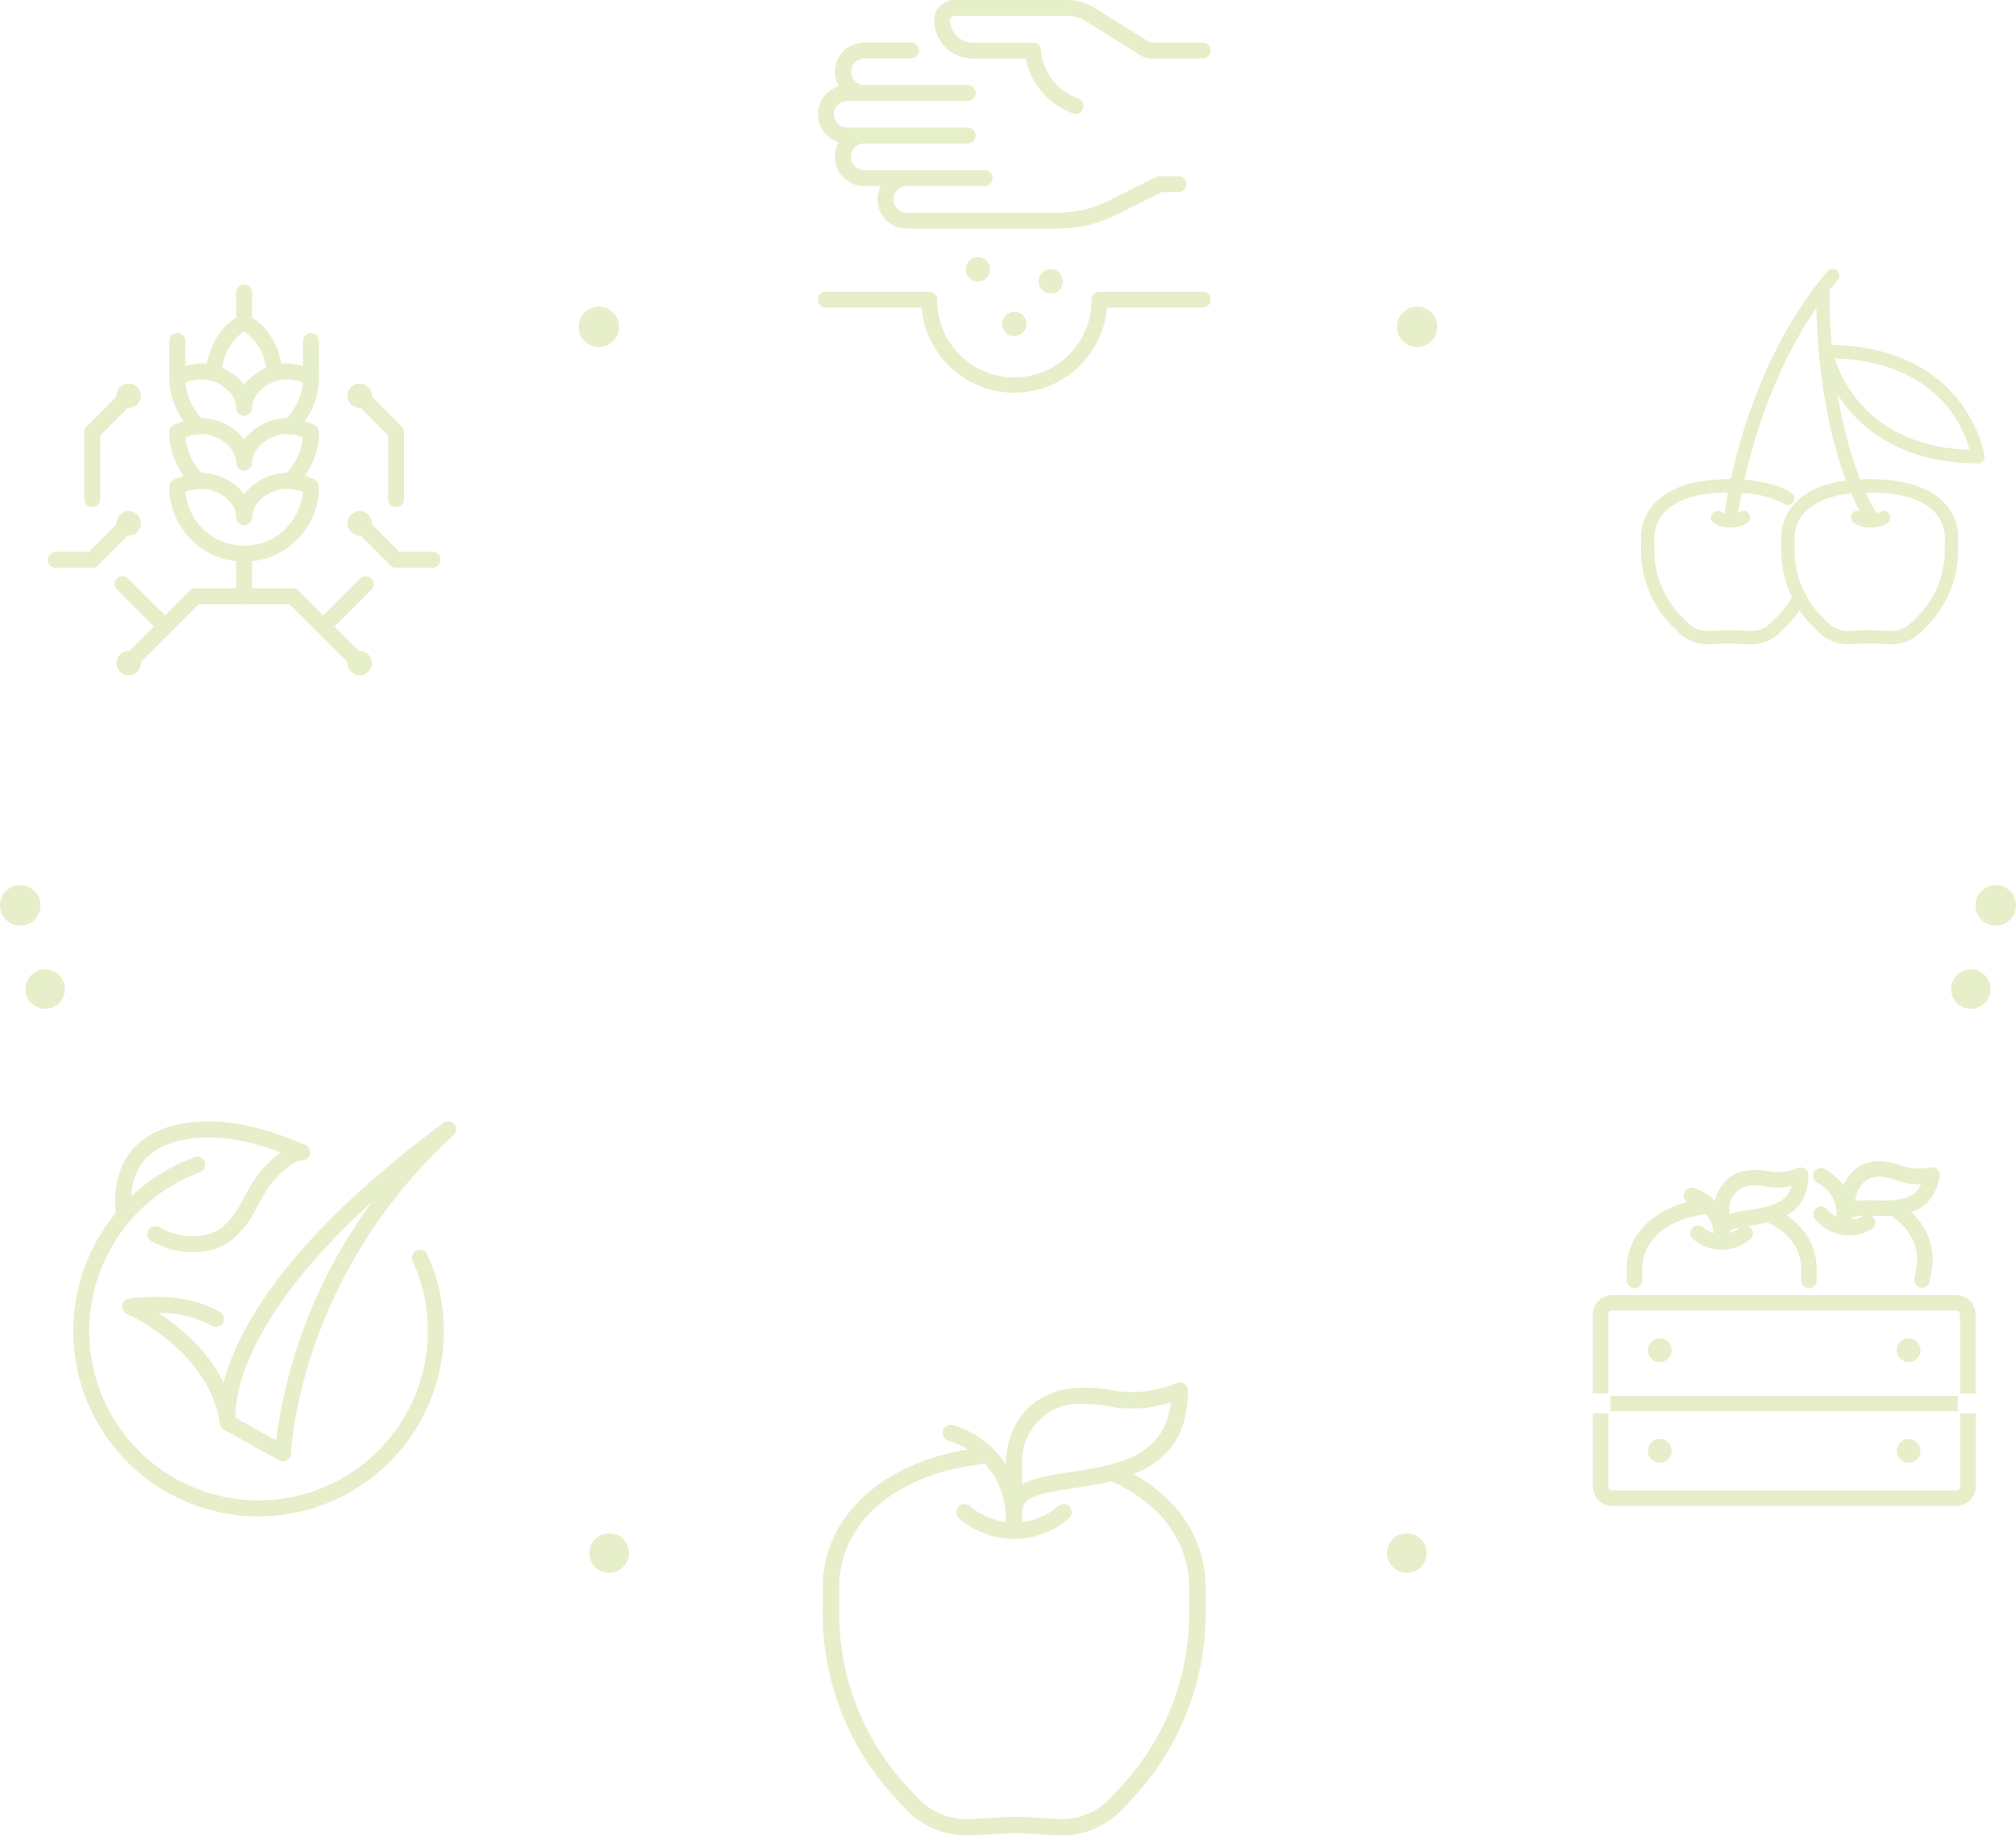 <svg xmlns="http://www.w3.org/2000/svg" width="350" height="318.712" viewBox="0 0 350 318.712">
  <g id="Group_451" data-name="Group 451" transform="translate(-1041.983 -718.001)">
    <g id="Group_444" data-name="Group 444" transform="translate(144.606 471.406)" opacity="0.22">
      <path id="Path_4310" data-name="Path 4310" d="M920.6,446.616a14.627,14.627,0,0,1-7.221-1.92,1.391,1.391,0,1,1,1.407-2.4c3.071,1.8,7.81,2.362,10.929-.038a14.642,14.642,0,0,0,3.593-4.88c.346-.633.7-1.29,1.093-1.931a19.406,19.406,0,0,1,5.463-6.152c-5.193-1.934-11.377-3.447-17.482-2.072-4.408.994-9.434,4.015-8.341,12.763a1.391,1.391,0,0,1-2.761.346c-1.041-8.32,2.781-14.088,10.489-15.823,8.176-1.841,16.245.9,22.358,3.5a1.392,1.392,0,0,1-.545,2.673h-.029a2.81,2.81,0,0,0-1.307.407,15.6,15.6,0,0,0-5.466,5.8c-.355.589-.7,1.219-1.029,1.826a16.986,16.986,0,0,1-4.341,5.753,11.06,11.06,0,0,1-6.811,2.151" transform="translate(10.262 17.387)" fill="#91b40d"/>
      <path id="Path_4311" data-name="Path 4311" d="M936.8,488.459A32.175,32.175,0,0,1,925.7,426.084a1.393,1.393,0,0,1,.961,2.614,29.389,29.389,0,1,0,39.518,27.593,29.127,29.127,0,0,0-2.626-12.16,1.391,1.391,0,0,1,2.532-1.155A32.18,32.18,0,0,1,936.8,488.459" transform="translate(5.47 21.422)" fill="#91b40d"/>
      <path id="Path_4312" data-name="Path 4312" d="M925.9,457.563a1.4,1.4,0,0,1-1.374-1.181c-1.975-12.848-16.011-19.035-16.154-19.1a1.392,1.392,0,0,1,.317-2.649c.381-.064,9.408-1.539,15.808,2.3a1.392,1.392,0,1,1-1.433,2.386,19.092,19.092,0,0,0-9.276-2.227c4.783,3.074,12,9.208,13.49,18.865a1.39,1.39,0,0,1-1.163,1.585,1.334,1.334,0,0,1-.214.018" transform="translate(11.064 37.459)" fill="#91b40d"/>
      <path id="Path_4313" data-name="Path 4313" d="M924.334,482.942a1.4,1.4,0,0,1-.677-.176l-9.551-5.308a1.388,1.388,0,0,1-.686-.938c-.17-.835-3.693-20.814,38.741-52.337a1.391,1.391,0,0,1,1.767,2.145c-26.948,24.6-28.194,54.96-28.2,55.262a1.391,1.391,0,0,1-1.392,1.351m-8.238-7.561,7.031,3.907a88.848,88.848,0,0,1,16.749-41.493c-23.106,20.931-23.915,34.638-23.78,37.587" transform="translate(22.179 17.387)" fill="#91b40d"/>
      <path id="Path_4314" data-name="Path 4314" d="M1057.7,457.282H998.049a3.408,3.408,0,0,1-3.406-3.406V441.216h2.7v12.661a.71.71,0,0,0,.709.709H1057.7a.712.712,0,0,0,.709-.709V441.216h2.7v12.661a3.408,3.408,0,0,1-3.405,3.406" transform="translate(179.263 50.802)" fill="#91b40d"/>
      <path id="Path_4315" data-name="Path 4315" d="M997.339,451.292h-2.7V437.6a3.408,3.408,0,0,1,3.406-3.406H1057.7a3.408,3.408,0,0,1,3.405,3.406v13.689h-2.7V437.6a.71.71,0,0,0-.709-.709H998.049a.71.71,0,0,0-.709.709Z" transform="translate(179.263 37.25)" fill="#91b40d"/>
      <rect id="Rectangle_14" data-name="Rectangle 14" width="60.291" height="2.696" transform="translate(1176.992 488.932)" fill="#91b40d"/>
      <path id="Path_4316" data-name="Path 4316" d="M1002.025,438.818a2.057,2.057,0,1,1-2.057-2.054,2.059,2.059,0,0,1,2.057,2.054" transform="translate(185.571 42.204)" fill="#91b40d"/>
      <path id="Path_4317" data-name="Path 4317" d="M1002.025,444.785a2.057,2.057,0,1,1-2.057-2.057,2.056,2.056,0,0,1,2.057,2.057" transform="translate(185.571 53.721)" fill="#91b40d"/>
      <path id="Path_4318" data-name="Path 4318" d="M1016.764,438.818a2.057,2.057,0,1,1-2.057-2.054,2.059,2.059,0,0,1,2.057,2.054" transform="translate(214.028 42.204)" fill="#91b40d"/>
      <path id="Path_4319" data-name="Path 4319" d="M1016.764,444.785a2.057,2.057,0,1,1-2.057-2.057,2.056,2.056,0,0,1,2.057,2.057" transform="translate(214.028 53.721)" fill="#91b40d"/>
      <path id="Path_4320" data-name="Path 4320" d="M998,444.038a1.348,1.348,0,0,1-1.348-1.348v-1.946c0-5.961,4.789-10.677,12.2-12.013l1.582-.249a1.348,1.348,0,1,1,.416,2.664l-1.55.243c-6.128,1.1-9.953,4.692-9.953,9.355v1.946A1.348,1.348,0,0,1,998,444.038" transform="translate(183.133 26.185)" fill="#91b40d"/>
      <path id="Path_4321" data-name="Path 4321" d="M1012.863,443.044h0a1.348,1.348,0,0,1-1.348-1.348V439.75c0-3.546-2.157-6.454-6.075-8.186a1.349,1.349,0,0,1,1.09-2.468c4.883,2.16,7.681,6.043,7.681,10.653V441.7a1.348,1.348,0,0,1-1.348,1.348" transform="translate(198.554 27.178)" fill="#91b40d"/>
      <path id="Path_4322" data-name="Path 4322" d="M1005.85,434.29a7.67,7.67,0,0,1-4.944-1.832,1.349,1.349,0,1,1,1.735-2.066,4.925,4.925,0,0,0,6.418,0,1.349,1.349,0,1,1,1.735,2.066,7.669,7.669,0,0,1-4.944,1.832" transform="translate(190.424 29.294)" fill="#91b40d"/>
      <path id="Path_4323" data-name="Path 4323" d="M1006.6,437.706a1.348,1.348,0,0,1-1.348-1.348,6.008,6.008,0,0,0-4.3-5.9,1.348,1.348,0,1,1,.853-2.559,8.708,8.708,0,0,1,6.146,8.455,1.348,1.348,0,0,1-1.348,1.348" transform="translate(189.656 24.961)" fill="#91b40d"/>
      <path id="Path_4324" data-name="Path 4324" d="M1003.174,439.238h-.018a1.348,1.348,0,0,1-1.348-1.348v-3.81a7.336,7.336,0,0,1,2.435-5.463c1.709-1.419,4.091-1.864,7.087-1.328a8.783,8.783,0,0,0,5.061-.566,1.349,1.349,0,0,1,1.82,1.263c0,7.218-6.037,8.13-10.032,8.734-1.627.249-3.658.554-3.658,1.169a1.347,1.347,0,0,1-1.348,1.348m5.844-9.472a4.086,4.086,0,0,0-4.51,4.326v.642a20.084,20.084,0,0,1,3.268-.677c3.939-.6,6.732-1.26,7.517-4.176a11.2,11.2,0,0,1-4.44.065,10.324,10.324,0,0,0-1.835-.179" transform="translate(193.097 22.658)" fill="#91b40d"/>
      <path id="Path_4325" data-name="Path 4325" d="M1018.212,443.691a1.292,1.292,0,0,1-.234-.02,1.351,1.351,0,0,1-1.1-1.562l.337-1.917c.612-3.49-1.011-6.729-4.572-9.112a1.347,1.347,0,1,1,1.5-2.239c4.437,2.969,6.527,7.277,5.73,11.817l-.334,1.917a1.349,1.349,0,0,1-1.328,1.117" transform="translate(212.867 26.467)" fill="#91b40d"/>
      <path id="Path_4326" data-name="Path 4326" d="M1013.872,433.951a7.607,7.607,0,0,1-5.844-2.769,1.349,1.349,0,1,1,2.063-1.738,4.924,4.924,0,0,0,6.325,1.108,1.349,1.349,0,0,1,1.351,2.336,7.771,7.771,0,0,1-3.9,1.064" transform="translate(204.494 27.147)" fill="#91b40d"/>
      <path id="Path_4327" data-name="Path 4327" d="M1012.964,437.353a1.292,1.292,0,0,1-.235-.021,1.352,1.352,0,0,1-1.1-1.562,6.007,6.007,0,0,0-3.218-6.55,1.349,1.349,0,1,1,1.281-2.374,8.712,8.712,0,0,1,4.6,9.39,1.349,1.349,0,0,1-1.328,1.117" transform="translate(204.485 22.746)" fill="#91b40d"/>
      <path id="Path_4328" data-name="Path 4328" d="M1010.451,437.412a1.548,1.548,0,0,1-.232-.02l-.023-.006a1.347,1.347,0,0,1-1.09-1.559l.657-3.751a7.329,7.329,0,0,1,3.338-4.962c1.931-1.1,4.358-1.131,7.213-.085a8.792,8.792,0,0,0,5.082.316,1.349,1.349,0,0,1,1.577,1.559c-1.245,7.107-7.35,6.966-11.391,6.87-1.647-.035-3.693-.085-3.8.522a1.35,1.35,0,0,1-1.328,1.117m6.014-8.449a4.016,4.016,0,0,0-2.025.492,4.685,4.685,0,0,0-2.022,3.095l-.111.633a19.6,19.6,0,0,1,3.335-.1c3.983.091,6.849-.082,8.124-2.816a11.224,11.224,0,0,1-4.381-.7,8.615,8.615,0,0,0-2.919-.6" transform="translate(207.147 21.935)" fill="#91b40d"/>
      <path id="Path_4329" data-name="Path 4329" d="M990.507,510.658l-.085,0-7.722-.46-8.622.46-.073,0a14.8,14.8,0,0,1-10.82-4.862l-1.978-2.154a47,47,0,0,1-12.18-31.971v-4.088c0-11.8,9.6-21.163,24.466-23.844l3.294-.513a1.422,1.422,0,1,1,.437,2.811l-3.256.51c-13.616,2.456-22.095,10.518-22.095,21.037v4.088a44.162,44.162,0,0,0,11.43,30.046l1.978,2.154a11.783,11.783,0,0,0,8.687,3.942l8.66-.46a1.48,1.48,0,0,1,.161,0l7.76.46a11.792,11.792,0,0,0,8.684-3.942l1.978-2.154a44.161,44.161,0,0,0,11.43-30.046v-4.088c0-7.922-4.956-14.657-13.6-18.481a1.423,1.423,0,1,1,1.152-2.6c9.721,4.3,15.3,11.984,15.3,21.084v4.088a46.992,46.992,0,0,1-12.183,31.971l-1.975,2.154a14.8,14.8,0,0,1-10.82,4.862" transform="translate(91.187 54.649)" fill="#91b40d"/>
      <path id="Path_4330" data-name="Path 4330" d="M966.943,452.616a14.7,14.7,0,0,1-9.478-3.514,1.422,1.422,0,1,1,1.829-2.177,11.739,11.739,0,0,0,15.3,0,1.422,1.422,0,1,1,1.829,2.177,14.7,14.7,0,0,1-9.478,3.514" transform="translate(106.5 61.178)" fill="#91b40d"/>
      <path id="Path_4331" data-name="Path 4331" d="M968.518,459.795a1.421,1.421,0,0,1-1.421-1.421,13.98,13.98,0,0,0-10-13.725,1.423,1.423,0,0,1,.9-2.7,16.92,16.92,0,0,1,11.946,16.424,1.421,1.421,0,0,1-1.422,1.421" transform="translate(104.887 52.076)" fill="#91b40d"/>
      <path id="Path_4332" data-name="Path 4332" d="M961.325,463.014h-.038a1.421,1.421,0,0,1-1.421-1.421v-8c.015-1.562.384-6.893,4.6-10.389,3.256-2.7,7.881-3.534,13.736-2.485a19.737,19.737,0,0,0,11.374-1.254,1.423,1.423,0,0,1,1.92,1.333c0,13.945-11.488,15.682-19.876,16.952-5.5.832-8.874,1.465-8.874,3.848a1.421,1.421,0,0,1-1.422,1.421M973.6,443.12a9.969,9.969,0,0,0-10.885,10.48v3.458c2.142-1.166,5.264-1.638,8.484-2.128,7.673-1.161,16.3-2.465,17.35-12.1a21.672,21.672,0,0,1-10.844.686,23.358,23.358,0,0,0-4.106-.4" transform="translate(112.116 47.239)" fill="#91b40d"/>
      <path id="Path_4333" data-name="Path 4333" d="M989.043,450.429a3.423,3.423,0,1,1-4.472-1.852,3.422,3.422,0,0,1,4.472,1.852" transform="translate(155.735 64.508)" fill="#91b40d"/>
      <path id="Path_4334" data-name="Path 4334" d="M906.53,421.49a3.423,3.423,0,1,1,1.852-4.472,3.423,3.423,0,0,1-1.852,4.472" transform="translate(0 0)" fill="#91b40d"/>
      <path id="Path_4335" data-name="Path 4335" d="M941.793,453.049a3.423,3.423,0,1,1-1.852-4.472,3.423,3.423,0,0,1,1.852,4.472" transform="translate(64.508 64.508)" fill="#91b40d"/>
      <path id="Path_4336" data-name="Path 4336" d="M1017.982,421.49a3.423,3.423,0,1,1,4.472-1.852,3.422,3.422,0,0,1-4.472,1.852" transform="translate(220.242 0)" fill="#91b40d"/>
    </g>
    <g id="Group_445" data-name="Group 445" transform="translate(140.188 401.463)" opacity="0.22">
      <path id="Path_4341" data-name="Path 4341" d="M932.476,349.82a1.383,1.383,0,0,1-.944-2.393,10.118,10.118,0,0,0,3.214-6.573,9.335,9.335,0,0,0-2.8-.562c-2.715,0-6,2.207-6,4.946a1.383,1.383,0,1,1-2.766,0c0-2.739-3.283-4.946-6-4.946a9.356,9.356,0,0,0-2.8.562,10.137,10.137,0,0,0,3.217,6.573,1.383,1.383,0,0,1-1.888,2.02,13.019,13.019,0,0,1-4.131-9.483,1.385,1.385,0,0,1,.764-1.239,11.911,11.911,0,0,1,4.838-1.2,9.591,9.591,0,0,1,7.387,3.71,9.59,9.59,0,0,1,7.384-3.71,11.92,11.92,0,0,1,4.841,1.2,1.385,1.385,0,0,1,.764,1.239,13.03,13.03,0,0,1-4.131,9.483,1.377,1.377,0,0,1-.944.373" transform="translate(19.622 42.116)" fill="#91b40d"/>
      <path id="Path_4342" data-name="Path 4342" d="M924.563,359.27a13,13,0,0,1-12.989-12.989,1.385,1.385,0,0,1,.764-1.239,11.919,11.919,0,0,1,4.841-1.2,9.59,9.59,0,0,1,7.384,3.71,9.592,9.592,0,0,1,7.388-3.71,11.91,11.91,0,0,1,4.838,1.2,1.385,1.385,0,0,1,.764,1.239,13,13,0,0,1-12.989,12.989m-10.183-12.1a10.222,10.222,0,0,0,20.367,0,9.322,9.322,0,0,0-2.8-.562c-2.715,0-6,2.207-6,4.946a1.383,1.383,0,1,1-2.766,0c0-2.739-3.283-4.946-6-4.946a9.342,9.342,0,0,0-2.8.562" transform="translate(19.622 54.792)" fill="#91b40d"/>
      <path id="Path_4343" data-name="Path 4343" d="M932.476,352.978a1.383,1.383,0,0,1-.944-2.393,10.117,10.117,0,0,0,3.214-6.572,9.332,9.332,0,0,0-2.8-.562c-2.715,0-6,2.207-6,4.946a1.383,1.383,0,1,1-2.766,0c0-2.739-3.283-4.946-6-4.946a9.353,9.353,0,0,0-2.8.562,10.136,10.136,0,0,0,3.217,6.572,1.383,1.383,0,1,1-1.888,2.021,13.018,13.018,0,0,1-4.131-9.483,1.385,1.385,0,0,1,.764-1.239,11.909,11.909,0,0,1,4.838-1.2,9.591,9.591,0,0,1,7.387,3.71,9.59,9.59,0,0,1,7.384-3.71,11.918,11.918,0,0,1,4.841,1.2,1.385,1.385,0,0,1,.764,1.239,13.03,13.03,0,0,1-4.131,9.483,1.376,1.376,0,0,1-.944.373" transform="translate(19.622 48.453)" fill="#91b40d"/>
      <path id="Path_4344" data-name="Path 4344" d="M925.562,346.264a1.382,1.382,0,0,1-1.38-1.311,9.108,9.108,0,0,0-3.864-7.387,9.108,9.108,0,0,0-3.863,7.387,1.383,1.383,0,0,1-2.763-.144c.352-6.621,5.06-10.09,6.626-10.09s6.275,3.47,6.627,10.09a1.382,1.382,0,0,1-1.308,1.452l-.075,0" transform="translate(23.866 36.481)" fill="#91b40d"/>
      <path id="Path_4345" data-name="Path 4345" d="M916.817,341.007a1.383,1.383,0,0,1-1.383-1.383v-5.277a1.383,1.383,0,1,1,2.766,0v5.277a1.383,1.383,0,0,1-1.383,1.383" transform="translate(27.367 32.961)" fill="#91b40d"/>
      <path id="Path_4346" data-name="Path 4346" d="M916.817,358.206a1.383,1.383,0,0,1-1.383-1.383v-7.387a1.383,1.383,0,1,1,2.766,0v7.387a1.383,1.383,0,0,1-1.383,1.383" transform="translate(27.367 63.24)" fill="#91b40d"/>
      <path id="Path_4347" data-name="Path 4347" d="M920.677,344.869a1.383,1.383,0,0,1-1.383-1.383v-6.332a1.383,1.383,0,1,1,2.766,0v6.332a1.383,1.383,0,0,1-1.383,1.383" transform="translate(35.113 38.594)" fill="#91b40d"/>
      <path id="Path_4348" data-name="Path 4348" d="M912.957,344.869a1.383,1.383,0,0,1-1.383-1.383v-6.332a1.383,1.383,0,0,1,2.766,0v6.332a1.383,1.383,0,0,1-1.383,1.383" transform="translate(19.622 38.594)" fill="#91b40d"/>
      <path id="Path_4349" data-name="Path 4349" d="M912.27,355.4h-6.332a1.383,1.383,0,1,1,0-2.766H911.7l5.923-5.926a1.384,1.384,0,0,1,1.957,1.957l-6.332,6.329a1.384,1.384,0,0,1-.977.406" transform="translate(5.537 59.72)" fill="#91b40d"/>
      <path id="Path_4350" data-name="Path 4350" d="M936.145,355.4h-6.329a1.383,1.383,0,0,1-.98-.406l-6.329-6.329a1.383,1.383,0,0,1,1.954-1.957l5.926,5.926h5.758a1.383,1.383,0,1,1,0,2.766" transform="translate(40.746 59.72)" fill="#91b40d"/>
      <path id="Path_4351" data-name="Path 4351" d="M950.243,364.882a1.375,1.375,0,0,1-.977-.406l-11.2-11.2H922.329l-11.2,11.2a1.382,1.382,0,0,1-1.954-1.954l11.606-11.606a1.371,1.371,0,0,1,.977-.406h16.882a1.371,1.371,0,0,1,.977.406l11.606,11.606a1.383,1.383,0,0,1-.977,2.36" transform="translate(13.987 68.17)" fill="#91b40d"/>
      <path id="Path_4352" data-name="Path 4352" d="M912.745,340.8a2.111,2.111,0,1,1-2.111-2.111,2.109,2.109,0,0,1,2.111,2.111" transform="translate(13.501 44.447)" fill="#91b40d"/>
      <path id="Path_4353" data-name="Path 4353" d="M921.86,340.8a2.111,2.111,0,1,0,2.111-2.111,2.11,2.11,0,0,0-2.111,2.111" transform="translate(40.262 44.447)" fill="#91b40d"/>
      <path id="Path_4354" data-name="Path 4354" d="M912.745,348.168a2.111,2.111,0,1,1-2.111-2.111,2.11,2.11,0,0,1,2.111,2.111" transform="translate(13.501 59.234)" fill="#91b40d"/>
      <path id="Path_4355" data-name="Path 4355" d="M921.86,348.168a2.111,2.111,0,1,0,2.111-2.111,2.11,2.11,0,0,0-2.111,2.111" transform="translate(40.262 59.234)" fill="#91b40d"/>
      <path id="Path_4356" data-name="Path 4356" d="M912.745,356.239a2.111,2.111,0,1,1-2.111-2.111,2.11,2.11,0,0,1,2.111,2.111" transform="translate(13.501 75.43)" fill="#91b40d"/>
      <path id="Path_4357" data-name="Path 4357" d="M926.08,356.239a2.111,2.111,0,1,1-2.111-2.111,2.11,2.11,0,0,1,2.111,2.111" transform="translate(40.26 75.43)" fill="#91b40d"/>
      <path id="Path_4358" data-name="Path 4358" d="M908.044,359.633a1.383,1.383,0,0,1-1.383-1.383V346.644a1.37,1.37,0,0,1,.406-.977l6.329-6.332a1.384,1.384,0,1,1,1.957,1.957l-5.926,5.923V358.25a1.383,1.383,0,0,1-1.383,1.383" transform="translate(9.763 44.931)" fill="#91b40d"/>
      <path id="Path_4359" data-name="Path 4359" d="M929.816,359.633a1.383,1.383,0,0,1-1.383-1.383V347.215l-5.926-5.923a1.384,1.384,0,1,1,1.957-1.957l6.329,6.332a1.372,1.372,0,0,1,.406.977V358.25a1.383,1.383,0,0,1-1.383,1.383" transform="translate(40.746 44.931)" fill="#91b40d"/>
      <path id="Path_4360" data-name="Path 4360" d="M917.184,359.962a1.375,1.375,0,0,1-.977-.406l-7.387-7.384a1.384,1.384,0,0,1,1.957-1.957l7.384,7.387a1.383,1.383,0,0,1-.977,2.36" transform="translate(13.284 66.761)" fill="#91b40d"/>
      <path id="Path_4361" data-name="Path 4361" d="M921.379,359.962a1.383,1.383,0,0,1-.977-2.36l7.384-7.387a1.384,1.384,0,0,1,1.957,1.957l-7.387,7.384a1.375,1.375,0,0,1-.977.406" transform="translate(36.521 66.761)" fill="#91b40d"/>
      <path id="Path_4362" data-name="Path 4362" d="M990.808,351.3H964.44a5.074,5.074,0,0,1-4.519-7.384h-2.865a5.072,5.072,0,0,1-4.4-7.6,5.076,5.076,0,0,1,0-9.729,5.072,5.072,0,0,1,4.4-7.6h8.124a1.383,1.383,0,0,1,0,2.766h-8.124a2.311,2.311,0,0,0,0,4.621h17.971a1.383,1.383,0,1,1,0,2.766H954.1a2.309,2.309,0,0,0,0,4.618h20.926a1.383,1.383,0,1,1,0,2.766H957.056a2.309,2.309,0,0,0,0,4.618h20.927a1.385,1.385,0,0,1,0,2.769H964.44a2.309,2.309,0,1,0,0,4.618h26.368a19.359,19.359,0,0,0,8.629-2.039l7.983-3.99a2.876,2.876,0,0,1,1.281-.3h2.9a1.385,1.385,0,1,1,0,2.769h-2.9l-8.025,4a22.179,22.179,0,0,1-9.868,2.33" transform="translate(94.773 4.928)" fill="#91b40d"/>
      <path id="Path_4363" data-name="Path 4363" d="M980.264,336.313a1.367,1.367,0,0,1-.46-.081,12.757,12.757,0,0,1-8.166-9.54H962.4a6.667,6.667,0,0,1-6.66-6.66,3.5,3.5,0,0,1,3.494-3.494h19.652a8.763,8.763,0,0,1,4.648,1.332l9.684,6.055h9.134a1.383,1.383,0,0,1,0,2.766h-9.179a2.606,2.606,0,0,1-1.386-.4l-9.721-6.073a5.983,5.983,0,0,0-3.181-.914H959.233a.73.73,0,0,0-.728.728,3.9,3.9,0,0,0,3.894,3.894h10.478a1.386,1.386,0,0,1,1.386,1.383,9.827,9.827,0,0,0,6.461,8.316,1.383,1.383,0,0,1-.46,2.688" transform="translate(108.245 0)" fill="#91b40d"/>
      <path id="Path_4364" data-name="Path 4364" d="M983.117,350.92a16.175,16.175,0,0,1-16.095-14.772H950.408a1.383,1.383,0,0,1,0-2.766h17.938a1.383,1.383,0,0,1,1.383,1.383,13.389,13.389,0,1,0,26.777,0,1.383,1.383,0,0,1,1.383-1.383h17.935a1.383,1.383,0,1,1,0,2.766H999.212a16.175,16.175,0,0,1-16.095,14.772" transform="translate(94.773 33.8)" fill="#91b40d"/>
      <path id="Path_4365" data-name="Path 4365" d="M961.777,333.5a2.111,2.111,0,1,1-2.111-2.111,2.11,2.11,0,0,1,2.111,2.111" transform="translate(111.892 29.793)" fill="#91b40d"/>
      <path id="Path_4366" data-name="Path 4366" d="M963.883,336.655a2.111,2.111,0,1,1-2.111-2.111,2.109,2.109,0,0,1,2.111,2.111" transform="translate(116.118 36.132)" fill="#91b40d"/>
      <path id="Path_4367" data-name="Path 4367" d="M965.988,334.2a2.111,2.111,0,1,1-2.111-2.111,2.11,2.11,0,0,1,2.111,2.111" transform="translate(120.342 31.201)" fill="#91b40d"/>
      <path id="Path_4368" data-name="Path 4368" d="M1023.7,372.9l-3.881-.186-3.425.183-.063,0a7.308,7.308,0,0,1-5.174-2.12l-.884-.872a18.7,18.7,0,0,1-5.616-13.389v-1.681a8.839,8.839,0,0,1,2.405-6.467c2.58-2.76,6.939-4.161,12.953-4.161,6.1,0,10.5,1.422,13.061,4.224a8.685,8.685,0,0,1,2.3,6.452v1.633a18.7,18.7,0,0,1-5.616,13.389l-.884.872a7.307,7.307,0,0,1-5.174,2.12m-3.885-2.5h.057l3.882.189a4.987,4.987,0,0,0,3.494-1.452l.884-.872a16.4,16.4,0,0,0,4.925-11.741v-1.681c0-.033,0-.093.006-.126a6.384,6.384,0,0,0-1.7-4.711c-2.078-2.273-6-3.473-11.35-3.473s-9.134,1.152-11.263,3.428a6.5,6.5,0,0,0-1.783,4.772l.006.105v1.687a16.4,16.4,0,0,0,4.925,11.741l.884.872a5.022,5.022,0,0,0,3.518,1.452l3.452-.186.063,0" transform="translate(206.375 55.526)" fill="#91b40d"/>
      <path id="Path_4369" data-name="Path 4369" d="M1012.1,348.949a5.225,5.225,0,0,1-2.832-.749,1.159,1.159,0,1,1,1.151-2.011,2.935,2.935,0,0,0,1.681.445,3.212,3.212,0,0,0,1.681-.445,1.159,1.159,0,0,1,1.152,2.011,5.591,5.591,0,0,1-2.832.749" transform="translate(214.483 59.19)" fill="#91b40d"/>
      <path id="Path_4370" data-name="Path 4370" d="M1015.6,372.9l-3.882-.186-3.425.183-.063,0a7.308,7.308,0,0,1-5.174-2.12l-.884-.872a18.7,18.7,0,0,1-5.613-13.389v-1.648a8.859,8.859,0,0,1,2.4-6.5c2.583-2.763,6.942-4.164,12.959-4.164,4.507,0,8.112.788,10.713,2.339a1.158,1.158,0,0,1-1.185,1.99c-2.237-1.335-5.445-2.011-9.528-2.011-5.349,0-9.14,1.155-11.266,3.428a6.494,6.494,0,0,0-1.783,4.772l.006.1v1.69a16.4,16.4,0,0,0,4.925,11.741l.884.872a5.081,5.081,0,0,0,3.521,1.452l3.449-.186c.039,0,.081,0,.12,0l3.884.189a4.985,4.985,0,0,0,3.491-1.452l.884-.872a16.63,16.63,0,0,0,3.025-4.074,1.159,1.159,0,0,1,2.051,1.079,18.946,18.946,0,0,1-3.449,4.642l-.884.872a7.308,7.308,0,0,1-5.175,2.12" transform="translate(190.129 55.526)" fill="#91b40d"/>
      <path id="Path_4371" data-name="Path 4371" d="M1004,348.949a5.225,5.225,0,0,1-2.832-.749,1.159,1.159,0,0,1,1.151-2.011,2.941,2.941,0,0,0,1.681.445,3.214,3.214,0,0,0,1.681-.445,1.159,1.159,0,0,1,1.151,2.011,5.592,5.592,0,0,1-2.832.749" transform="translate(198.235 59.19)" fill="#91b40d"/>
      <path id="Path_4372" data-name="Path 4372" d="M1002.5,376.476a1.018,1.018,0,0,1-.135-.009,1.156,1.156,0,0,1-1.016-1.281c.114-1.019,3.028-25.13,17.974-42.713a1.158,1.158,0,0,1,1.765,1.5c-14.48,17.033-17.412,41.233-17.439,41.477a1.159,1.159,0,0,1-1.148,1.025" transform="translate(199.756 31.158)" fill="#91b40d"/>
      <path id="Path_4373" data-name="Path 4373" d="M1016.172,374.778a1.155,1.155,0,0,1-.953-.5c-.349-.505-8.557-12.694-8.557-40.319a1.158,1.158,0,1,1,2.315,0c0,26.91,8.064,38.885,8.148,39a1.157,1.157,0,0,1-.295,1.609,1.136,1.136,0,0,1-.659.2" transform="translate(210.43 32.636)" fill="#91b40d"/>
      <path id="Path_4374" data-name="Path 4374" d="M1034.375,357.026c-23.584,0-27.472-19.008-27.508-19.2a1.156,1.156,0,0,1,1.137-1.374c24.546,0,27.492,19.062,27.52,19.255a1.161,1.161,0,0,1-1.148,1.32m-24.859-18.232c1.281,4.035,6.377,15.289,23.419,15.89-1.071-3.975-5.671-15.28-23.419-15.89" transform="translate(210.799 39.958)" fill="#91b40d"/>
      <path id="Path_4375" data-name="Path 4375" d="M941.964,336.411a3.512,3.512,0,1,1-4.588-1.9,3.511,3.511,0,0,1,4.588,1.9" transform="translate(67.044 35.527)" fill="#91b40d"/>
      <path id="Path_4376" data-name="Path 4376" d="M1020.724,374.41a3.512,3.512,0,1,1,1.9-4.588,3.511,3.511,0,0,1-1.9,4.588" transform="translate(228.903 102.571)" fill="#91b40d"/>
      <path id="Path_4377" data-name="Path 4377" d="M989.213,339.1a3.512,3.512,0,1,1-1.9-4.588,3.511,3.511,0,0,1,1.9,4.588" transform="translate(161.859 35.527)" fill="#91b40d"/>
      <path id="Path_4378" data-name="Path 4378" d="M903.965,374.41a3.512,3.512,0,1,1,4.588-1.9,3.511,3.511,0,0,1-4.588,1.9" transform="translate(0 102.571)" fill="#91b40d"/>
    </g>
  </g>
</svg>
